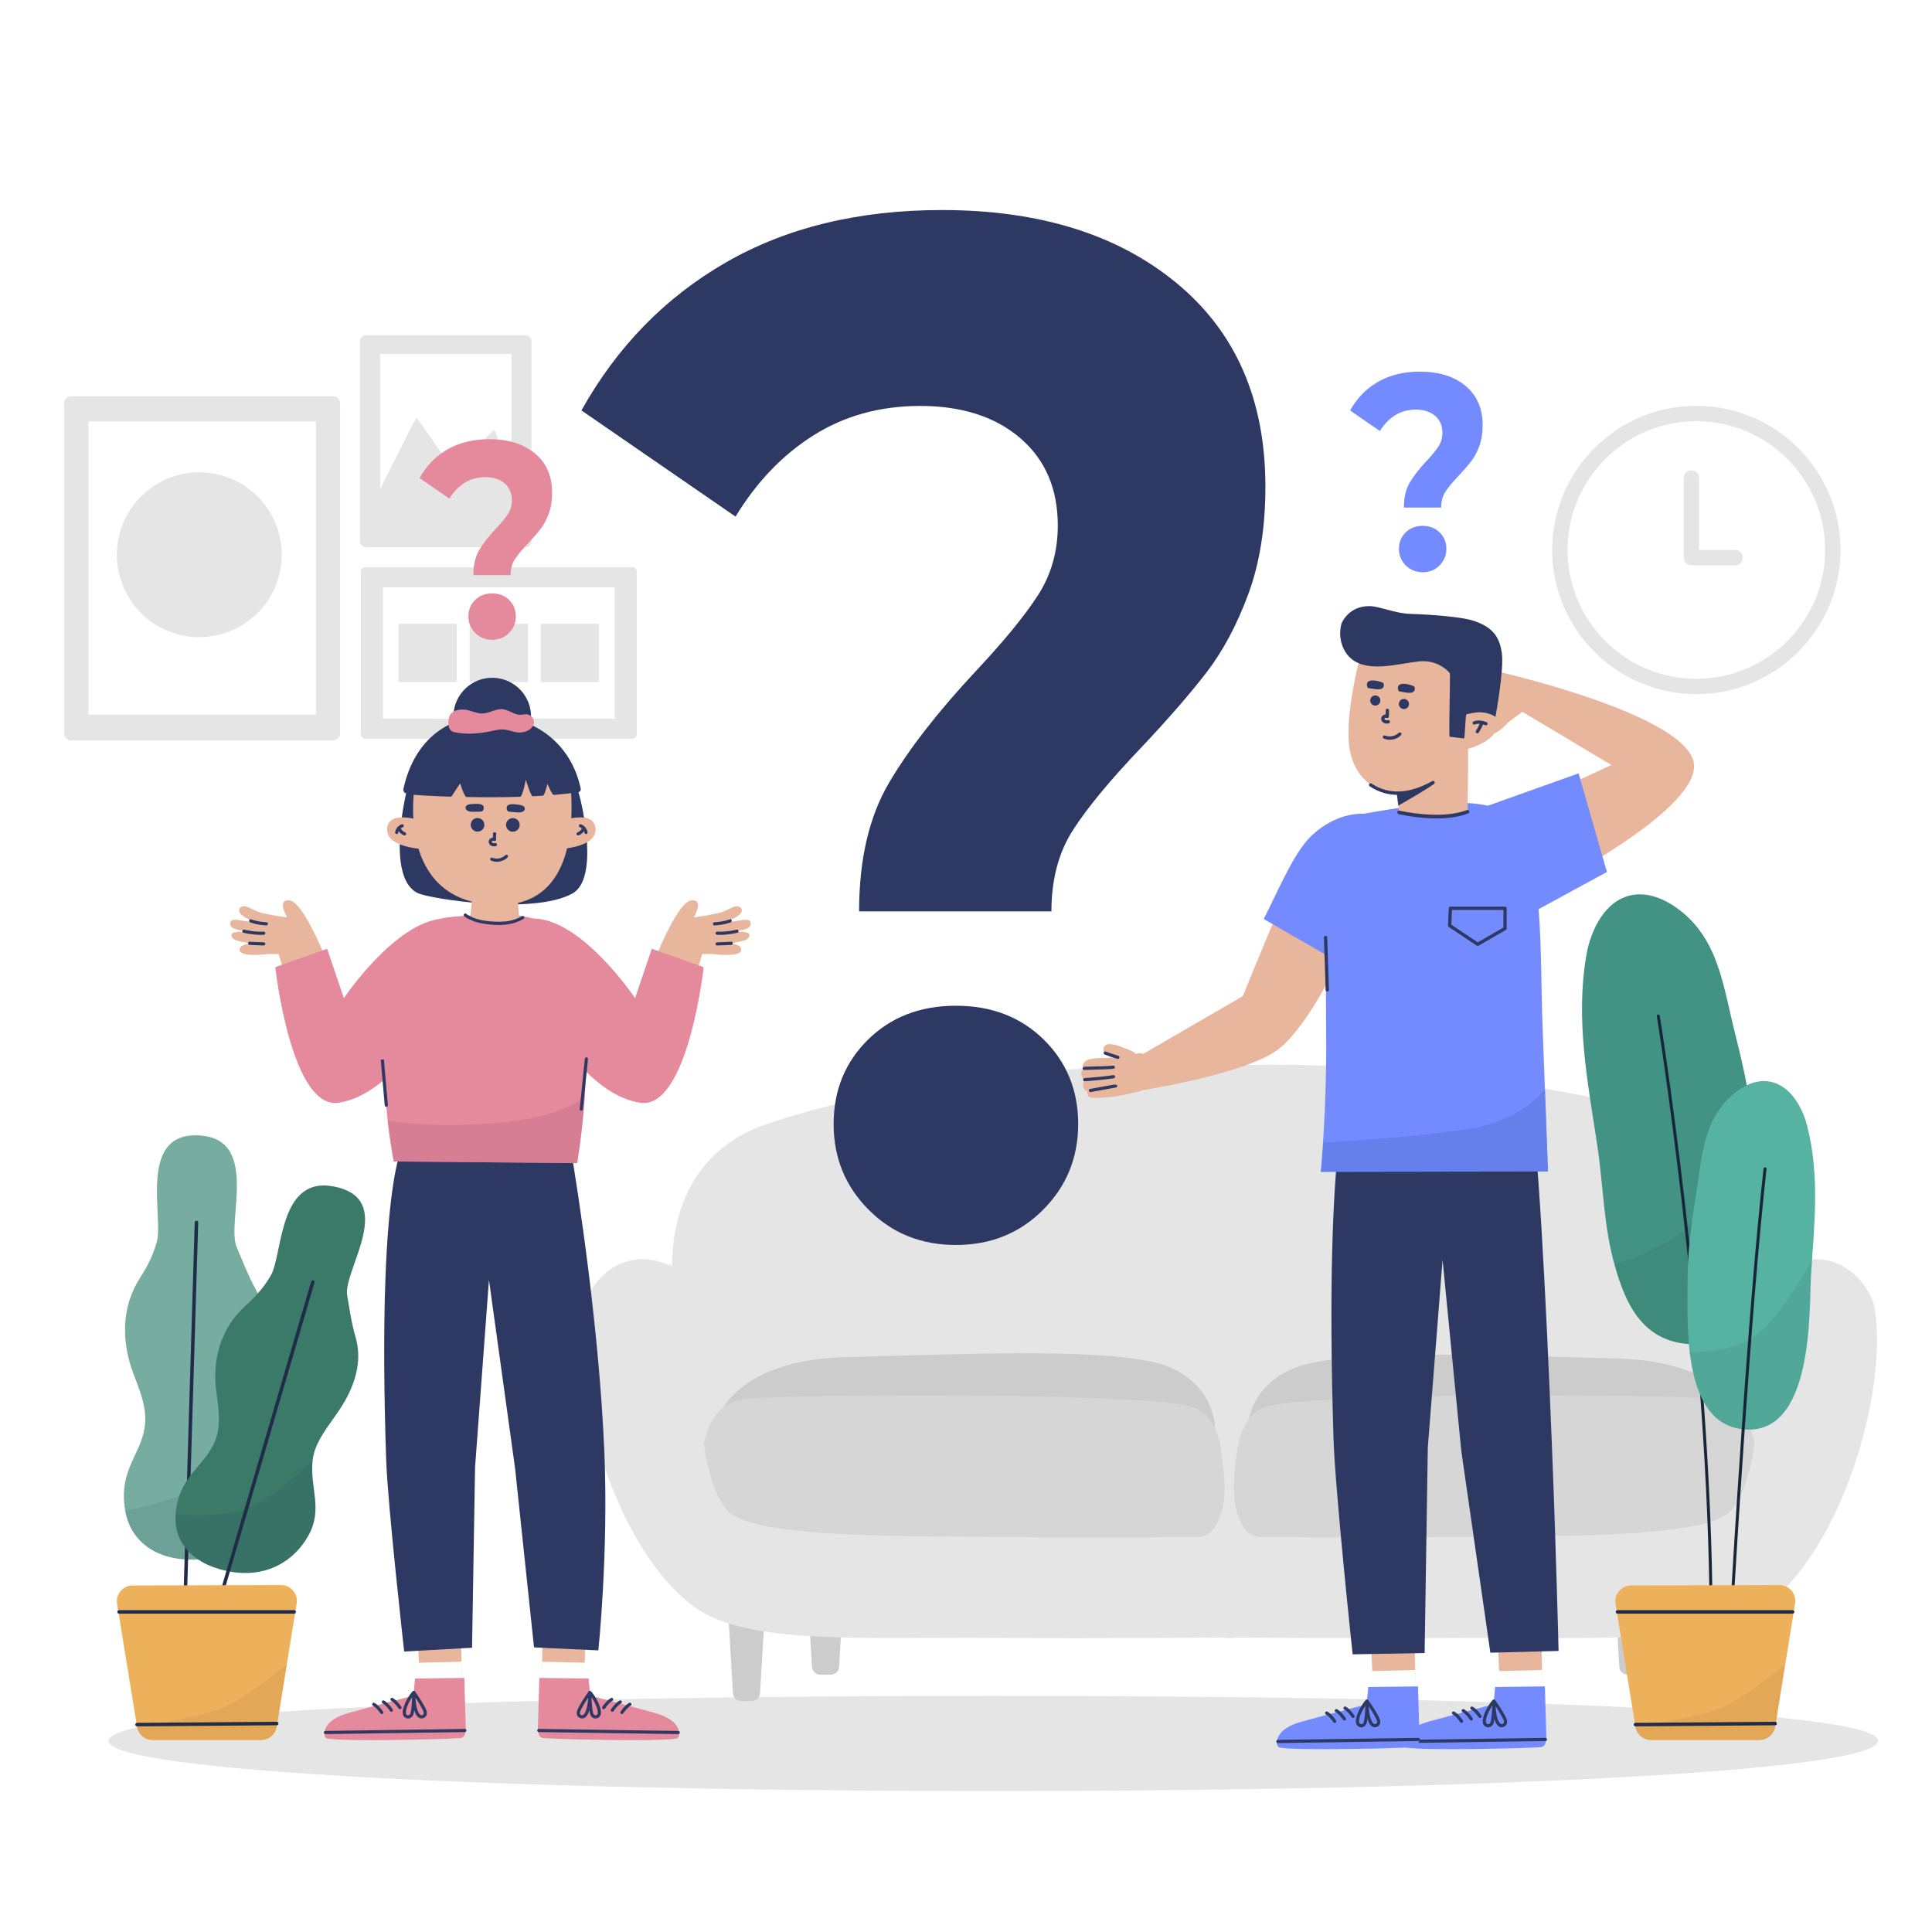 <?xml version="1.0" encoding="utf-8"?>
<!-- Generator: Adobe Illustrator 27.5.0, SVG Export Plug-In . SVG Version: 6.00 Build 0)  -->
<svg version="1.1" xmlns="http://www.w3.org/2000/svg" xmlns:xlink="http://www.w3.org/1999/xlink" x="0px" y="0px"
	 viewBox="0 0 500 500" style="enable-background:new 0 0 500 500;" xml:space="preserve">
<g id="BACKGROUND">
	<rect style="fill:#FFFFFF;" width="500" height="500"/>
</g>
<g id="OBJECTS">
	<g>
		<g>
			<path style="fill:#E5E5E5;" d="M486.062,450.524c0,7.926-102.523,12.989-228.992,12.989S28.078,458.45,28.078,450.524
				c0-7.926,102.523-11.627,228.992-11.627S486.062,442.598,486.062,450.524z"/>
			<g>
				<g>
					<path style="fill:#E5E5E5;" d="M439.008,179.647c-20.572,0-37.309-16.737-37.309-37.31c0-20.572,16.736-37.309,37.309-37.309
						c20.572,0,37.31,16.737,37.31,37.309C476.318,162.91,459.581,179.647,439.008,179.647z M439.008,109.005
						c-18.38,0-33.332,14.953-33.332,33.333s14.952,33.333,33.332,33.333c18.38,0,33.333-14.953,33.333-33.333
						S457.388,109.005,439.008,109.005z"/>
				</g>
				<g>
					<path style="fill:#E5E5E5;" d="M449.052,146.301h-11.306c-1.098,0-1.988-0.89-1.988-1.988v-20.616
						c0-1.098,0.891-1.988,1.988-1.988c1.098,0,1.988,0.89,1.988,1.988v18.627h9.317c1.098,0,1.988,0.89,1.988,1.988
						C451.041,145.411,450.15,146.301,449.052,146.301z"/>
				</g>
			</g>
			<g>
				<g>
					<path style="fill:#CCCCCC;" d="M194.559,440.229h-2.727c-1.187,0-2.15-0.962-2.15-2.15l-1.306-22.059
						c0-1.187,0.962-2.15,2.15-2.15h5.339c1.187,0,2.15,0.962,2.15,2.15l-1.306,22.059
						C196.708,439.267,195.746,440.229,194.559,440.229z"/>
					<path style="fill:#CCCCCC;" d="M215.014,433.411h-2.727c-1.187,0-2.15-0.963-2.15-2.15l-1.306-22.059
						c0-1.187,0.962-2.15,2.15-2.15h5.339c1.187,0,2.15,0.962,2.15,2.15l-1.306,22.059
						C217.164,432.448,216.202,433.411,215.014,433.411z"/>
					<path style="fill:#CCCCCC;" d="M441.673,440.229h2.727c1.187,0,2.15-0.962,2.15-2.15l1.306-22.059
						c0-1.187-0.962-2.15-2.15-2.15h-5.339c-1.187,0-2.15,0.962-2.15,2.15l1.306,22.059
						C439.523,439.267,440.486,440.229,441.673,440.229z"/>
					<path style="fill:#CCCCCC;" d="M421.217,433.411h2.727c1.187,0,2.15-0.963,2.15-2.15l1.306-22.059
						c0-1.187-0.962-2.15-2.15-2.15h-5.339c-1.187,0-2.15,0.962-2.15,2.15l1.306,22.059
						C419.068,432.448,420.03,433.411,421.217,433.411z"/>
				</g>
				<path style="fill:#E5E5E5;" d="M438.344,291.109c-29.658-10.468-83.18-16.755-120.228-15.388
					c-37.048-1.367-90.57,4.921-120.228,15.388c-29.714,10.487-23.422,44.397-23.422,44.397l13.634,81.453l129.803,6.969v0.023
					l0.213-0.011l0.213,0.011v-0.023l129.803-6.969l13.634-81.453C461.766,335.506,468.058,301.597,438.344,291.109z"/>
				<g>
					<path style="fill:#E5E5E5;" d="M173.123,327.116c0,0,15.032,8.39,22.373,32.511c7.341,24.121,5.593,37.056,5.593,37.056
						l-21.674-1.049L173.123,327.116z"/>
					<path style="fill:#E5E5E5;" d="M463.109,327.116c0,0-15.032,8.39-22.373,32.511c-7.341,24.121-5.593,37.056-5.593,37.056
						l21.674-1.049L463.109,327.116z"/>
				</g>
				<path style="fill:#CCCCCC;" d="M186.333,365.84c0,0,5.191-13.904,32.316-14.603c27.125-0.699,64.957-2.447,80.303,1.398
					s15.518,16.78,15.518,16.78L186.333,365.84z"/>
				<g>
					<path style="fill:#D6D6D6;" d="M191.924,362.091c4.755-1.007,90.363-1.931,112.916,1.234c1.81,0.254,3.654,0.557,5.266,1.418
						c4.698,2.511,5.828,8.625,6.389,13.923c0.646,6.092,1.025,12.929-2.924,17.612c-1.748,2.072-7.493,1.893-9.854,2.125
						c-7.097,0.697-14.251,0.907-21.377,1.068c-18.445,0.416-36.929,0.146-55.358-0.702c-10.722-0.494-24.979,0.458-34.8-4.02
						c-4.241-1.934-7.943-5.331-9.564-9.701c-1.101-2.969-1.204-6.231-0.821-9.374c0.412-3.384,1.414-6.778,3.487-9.485
						C187.097,363.822,189.393,362.627,191.924,362.091z"/>
				</g>
				<path style="fill:#CCCCCC;" d="M450.948,366.19c0,0-5.192-13.904-32.316-14.603c-27.125-0.699-64.957-2.447-80.303,1.398
					c-15.347,3.845-15.518,16.78-15.518,16.78L450.948,366.19z"/>
				<g>
					<path style="fill:#D6D6D6;" d="M444.308,362.091c-4.755-1.007-90.363-1.931-112.916,1.234c-1.81,0.254-3.654,0.557-5.266,1.418
						c-4.698,2.511-5.828,8.625-6.389,13.923c-0.646,6.092-1.025,12.929,2.924,17.612c1.748,2.072,7.493,1.893,9.854,2.125
						c7.097,0.697,14.251,0.907,21.377,1.068c18.445,0.416,36.929,0.146,55.358-0.702c10.722-0.494,24.979,0.458,34.8-4.02
						c4.241-1.934,7.943-5.331,9.564-9.701c1.101-2.969,1.204-6.231,0.821-9.374c-0.412-3.384-1.414-6.778-3.487-9.485
						C449.135,363.822,446.839,362.627,444.308,362.091z"/>
				</g>
				<path style="fill:#E5E5E5;" d="M485.188,338.652c-0.886-5.448-8.74-16.43-21.325-11.536
					c-12.585,4.894-3.812,47.077-15.382,63.274c-4.839,6.775-33.321,7.06-62.226,7.341c-32.986,0.321-66.636,0.014-68.112,0.001
					v-0.001c0,0-0.01,0-0.028,0c-0.018,0-0.028,0-0.028,0v0.001c-1.476,0.014-35.126,0.321-68.112-0.001
					c-28.904-0.281-57.386-0.566-62.226-7.341c-11.569-16.197-2.797-58.38-15.382-63.274c-12.585-4.894-20.439,6.088-21.325,11.536
					c-3.398,20.896,8.09,62.097,28.666,77.258c13.284,9.788,43.637,7.76,76.568,7.977c31.55,0.208,60.841-0.103,61.839-0.114
					c0.998,0.011,30.288,0.322,61.838,0.114c32.931-0.217,63.284,1.812,76.568-7.977
					C477.098,400.749,488.586,359.549,485.188,338.652z"/>
			</g>
			<g>
				<g>
					<path style="fill:#E5E5E5;" d="M86.177,191.616h-67.72c-1.02,0-1.847-0.827-1.847-1.846v-85.357
						c0-1.02,0.827-1.847,1.847-1.847h67.72c1.02,0,1.847,0.827,1.847,1.847v85.357C88.024,190.79,87.197,191.616,86.177,191.616z"
						/>
					<rect x="22.875" y="109.045" style="fill:#FFFFFF;" width="58.884" height="75.885"/>
					
						<ellipse transform="matrix(0.233 -0.973 0.973 0.233 -100.098 160.223)" style="fill:#E5E5E5;" cx="51.498" cy="143.551" rx="21.32" ry="21.32"/>
				</g>
				<g>
					<path style="fill:#E5E5E5;" d="M137.564,88.288v51.795c0,0.836-0.678,1.514-1.514,1.514H94.695
						c-0.836,0-1.514-0.678-1.514-1.514V88.288c0-0.836,0.678-1.514,1.514-1.514h41.355
						C136.886,86.773,137.564,87.451,137.564,88.288z"/>
					
						<rect x="92.77" y="97.186" transform="matrix(6.123234e-17 -1 1 6.123234e-17 1.187 229.558)" style="fill:#FFFFFF;" width="45.205" height="33.999"/>
					<g>
						<defs>
							
								<rect id="SVGID_1_" x="92.77" y="97.186" transform="matrix(6.123234e-17 -1 1 6.123234e-17 1.187 229.558)" width="45.205" height="33.999"/>
						</defs>
						<clipPath id="SVGID_00000103230377087726922750000016197305507914955192_">
							<use xlink:href="#SVGID_1_"  style="overflow:visible;"/>
						</clipPath>
						<g style="clip-path:url(#SVGID_00000103230377087726922750000016197305507914955192_);">
							<path style="fill:#E5E5E5;" d="M136.738,138.619c-1.208-5.748-7.795-26.108-8.889-27.379
								c-3.936,3.842-6.627,6.611-10.372,10.442c-1.999-2.382-9.46-13.61-9.692-13.57c-0.292,0.05-15.148,29.845-15.624,31.256
								L136.738,138.619z"/>
						</g>
					</g>
				</g>
				<g>
					<path style="fill:#E5E5E5;" d="M163.663,191.189H94.524c-0.628,0-1.137-0.509-1.137-1.137v-42.11
						c0-0.628,0.509-1.137,1.137-1.137h69.139c0.628,0,1.137,0.509,1.137,1.137v42.11C164.8,190.68,164.291,191.189,163.663,191.189
						z"/>
					<rect x="99.12" y="151.998" style="fill:#FFFFFF;" width="59.947" height="33.999"/>
					<g>
						<rect x="103.154" y="161.44" style="fill:#E5E5E5;" width="15.073" height="15.073"/>
						<rect x="121.557" y="161.44" style="fill:#E5E5E5;" width="15.073" height="15.073"/>
						<rect x="139.96" y="161.44" style="fill:#E5E5E5;" width="15.073" height="15.073"/>
					</g>
				</g>
			</g>
		</g>
		<g>
			<path style="fill:#2D3962;" d="M230.08,202.583c5.162-8.768,12.691-18.443,22.58-29.026c7.252-7.74,12.578-14.253,15.986-19.544
				c3.404-5.285,5.109-11.284,5.109-17.996c0-9.542-3.244-17.089-9.723-22.64c-6.484-5.545-15.111-8.32-25.877-8.32
				c-10.332,0-19.504,2.515-27.523,7.547c-8.024,5.031-14.782,12.063-20.273,21.092l-39.885-27.478
				c9.23-16.508,21.699-29.28,37.413-38.314c15.709-9.028,34.333-13.545,55.872-13.545c25.27,0,45.541,6.325,60.816,18.964
				c15.272,12.644,22.91,30.186,22.91,52.633c0,10.582-1.484,19.87-4.451,27.865c-2.967,8-6.592,14.773-10.877,20.318
				c-4.285,5.551-9.838,11.937-16.647,19.158c-8.133,8.514-14.066,15.674-17.799,21.479c-3.74,5.805-5.605,12.838-5.605,21.092
				h-49.773C222.334,222.454,224.914,211.358,230.08,202.583z M224.807,313.082c-6.047-6.072-9.065-13.468-9.065-22.185
				c0-8.711,2.967-15.993,8.9-21.841c5.934-5.847,13.514-8.771,22.744-8.771c9.229,0,16.811,2.924,22.744,8.771
				c5.934,5.848,8.9,13.13,8.9,21.841c0,8.717-3.023,16.112-9.066,22.185c-6.045,6.078-13.57,9.115-22.578,9.115
				C238.373,322.198,230.848,319.16,224.807,313.082z"/>
		</g>
		<g>
			<g>
				<g>
					<path style="fill:#E5899D;" d="M124.007,142.393c1-1.699,2.46-3.575,4.376-5.626c1.406-1.5,2.438-2.763,3.098-3.788
						c0.66-1.024,0.99-2.187,0.99-3.488c0-1.85-0.629-3.312-1.884-4.388c-1.257-1.075-2.929-1.613-5.015-1.613
						c-2.003,0-3.78,0.487-5.335,1.463c-1.555,0.975-2.865,2.338-3.929,4.088l-7.73-5.326c1.789-3.2,4.206-5.675,7.251-7.426
						c3.045-1.75,6.654-2.625,10.829-2.625c4.898,0,8.827,1.226,11.787,3.675c2.96,2.451,4.44,5.851,4.44,10.201
						c0,2.051-0.288,3.851-0.863,5.401c-0.575,1.551-1.278,2.863-2.108,3.938c-0.831,1.076-1.907,2.313-3.226,3.713
						c-1.576,1.65-2.726,3.038-3.45,4.163c-0.725,1.125-1.086,2.488-1.086,4.088h-9.647
						C122.505,146.244,123.005,144.093,124.007,142.393z M122.985,163.809c-1.172-1.177-1.757-2.61-1.757-4.3
						c0-1.688,0.575-3.1,1.725-4.233c1.15-1.133,2.619-1.7,4.408-1.7c1.789,0,3.258,0.567,4.408,1.7
						c1.15,1.133,1.725,2.545,1.725,4.233c0,1.689-0.586,3.123-1.757,4.3c-1.172,1.178-2.63,1.767-4.376,1.767
						C125.614,165.576,124.155,164.987,122.985,163.809z"/>
				</g>
			</g>
			<g>
				<g>
					<g>
						<polygon style="fill:#E8B69C;" points="151.071,435.256 151.608,424.013 140.411,423.745 140.198,436.499 						"/>
					</g>
					<g>
						<polygon style="fill:#FFFFFF;" points="151.628,430.324 140.282,430.047 140.155,435.117 151.196,434.743 						"/>
					</g>
					<g>
						<path style="fill:#E5899D;" d="M167.964,442.893c-5.834-1.62-15.222-4.046-15.222-4.046l-0.402-4.452l-12.766-0.154
							c0,0-0.294,10.869-0.336,11.902c-0.042,1.032-0.318,3.553,1.445,3.682c4.492,0.328,29.609,0.918,34.322,0.126
							c1.189-0.2,1.129-2.768-0.95-4.475C172.135,443.897,169.581,443.342,167.964,442.893z"/>
					</g>
					<g>
						<path style="fill:#2D3962;" d="M150.665,444.733c-0.223,0-0.453-0.059-0.687-0.178c-0.307-0.156-0.806-0.558-0.703-1.484
							c0.106-0.952,2.394-4.473,3-5.19c0.103-0.122,0.269-0.175,0.42-0.13c0.154,0.042,0.268,0.171,0.294,0.328
							c0.188,1.162-0.064,4.647-1.179,6.033C151.479,444.523,151.086,444.733,150.665,444.733z M152.224,439.335
							c-0.88,1.307-2.085,3.348-2.138,3.825c-0.056,0.506,0.167,0.619,0.263,0.668c0.236,0.121,0.499,0.177,0.826-0.228
							C151.852,442.759,152.173,440.732,152.224,439.335z"/>
					</g>
					<g>
						<path style="fill:#2D3962;" d="M154.086,444.741c-0.355,0-0.854-0.142-1.23-0.81c-0.47-0.833-0.67-5.028-0.597-5.966
							c0.012-0.159,0.116-0.296,0.265-0.352c0.147-0.055,0.317-0.019,0.43,0.095c0.831,0.834,2.663,3.809,2.567,5.587
							c-0.044,0.809-0.48,1.315-1.229,1.43C154.231,444.734,154.162,444.741,154.086,444.741z M153.066,439.176
							c0.049,1.575,0.263,3.937,0.499,4.355c0.249,0.441,0.496,0.404,0.603,0.388c0.263-0.04,0.51-0.147,0.538-0.667
							C154.764,442.172,153.842,440.339,153.066,439.176z"/>
					</g>
					<g>
						<path style="fill:#2D3962;" d="M175.531,448.779c-0.002,0-0.004,0-0.006,0l-36.09-0.521c-0.225-0.003-0.405-0.188-0.402-0.413
							c0.004-0.225,0.202-0.414,0.413-0.401l36.09,0.521c0.225,0.003,0.405,0.188,0.402,0.413
							C175.935,448.601,175.754,448.779,175.531,448.779z"/>
					</g>
					<g>
						<path style="fill:#2D3962;" d="M160.946,443.607c-0.08,0-0.16-0.023-0.231-0.072c-0.185-0.128-0.232-0.382-0.105-0.567
							c1.23-1.785,2.142-2.226,2.241-2.271c0.204-0.091,0.446,0.001,0.538,0.208c0.091,0.204,0,0.443-0.203,0.536
							c-0.02,0.01-0.815,0.406-1.904,1.989C161.203,443.544,161.076,443.607,160.946,443.607z"/>
					</g>
					<g>
						<path style="fill:#2D3962;" d="M158.461,443.004c-0.08,0-0.16-0.023-0.231-0.072c-0.185-0.128-0.232-0.382-0.104-0.567
							c1.229-1.785,2.142-2.226,2.241-2.271c0.204-0.091,0.446,0.002,0.538,0.208c0.091,0.204,0,0.443-0.203,0.536
							c-0.021,0.01-0.815,0.406-1.904,1.989C158.718,442.942,158.591,443.004,158.461,443.004z"/>
					</g>
					<g>
						<path style="fill:#2D3962;" d="M156.23,442.343c-0.08,0-0.16-0.023-0.231-0.072c-0.185-0.128-0.232-0.382-0.104-0.567
							c1.229-1.785,2.142-2.225,2.241-2.271c0.203-0.09,0.446,0.001,0.538,0.208c0.091,0.204,0,0.443-0.203,0.536
							c-0.021,0.01-0.815,0.406-1.904,1.989C156.487,442.281,156.359,442.343,156.23,442.343z"/>
					</g>
				</g>
				<g>
					<g>
						<polygon style="fill:#E8B69C;" points="108.671,435.256 108.134,424.013 119.331,423.745 119.544,436.499 						"/>
					</g>
					<g>
						<polygon style="fill:#FFFFFF;" points="108.115,430.324 119.461,430.047 119.587,435.117 108.546,434.743 						"/>
					</g>
					<g>
						<path style="fill:#E5899D;" d="M91.778,442.893c5.834-1.62,15.222-4.046,15.222-4.046l0.402-4.452l12.766-0.154
							c0,0,0.294,10.869,0.336,11.902c0.042,1.032,0.318,3.553-1.445,3.682c-4.492,0.328-29.609,0.918-34.322,0.126
							c-1.189-0.2-1.129-2.768,0.95-4.475C87.608,443.897,90.162,443.342,91.778,442.893z"/>
					</g>
					<g>
						<path style="fill:#2D3962;" d="M109.077,444.733c-0.421,0-0.813-0.21-1.145-0.621c-1.116-1.387-1.367-4.871-1.18-6.033
							c0.025-0.157,0.14-0.286,0.293-0.328c0.153-0.046,0.318,0.008,0.42,0.13c0.607,0.718,2.895,4.239,3.001,5.19
							c0.103,0.927-0.396,1.328-0.703,1.484C109.53,444.674,109.3,444.733,109.077,444.733z M107.518,439.334
							c0.05,1.398,0.372,3.425,1.049,4.266c0.326,0.405,0.59,0.35,0.826,0.228c0.095-0.049,0.319-0.163,0.263-0.668
							C109.603,442.683,108.399,440.642,107.518,439.334z"/>
					</g>
					<g>
						<path style="fill:#2D3962;" d="M105.662,444.741c-0.069,0-0.14-0.006-0.212-0.017c-0.748-0.114-1.185-0.622-1.228-1.43
							c-0.096-1.777,1.735-4.753,2.566-5.587c0.112-0.113,0.279-0.149,0.429-0.095c0.15,0.056,0.253,0.192,0.266,0.351
							c0.074,0.938-0.126,5.133-0.597,5.967C106.589,444.459,106.16,444.741,105.662,444.741z M106.676,439.176
							c-0.776,1.163-1.698,2.997-1.64,4.076c0.027,0.519,0.274,0.626,0.536,0.666c0.106,0.018,0.355,0.055,0.604-0.388
							C106.413,443.112,106.627,440.751,106.676,439.176z"/>
					</g>
					<g>
						<path style="fill:#2D3962;" d="M84.212,448.779c-0.223,0-0.404-0.178-0.408-0.401c-0.003-0.226,0.177-0.41,0.402-0.413
							l36.09-0.521c0.239-0.015,0.41,0.176,0.414,0.401c0.003,0.226-0.177,0.41-0.402,0.413l-36.09,0.521
							C84.215,448.779,84.213,448.779,84.212,448.779z"/>
					</g>
					<g>
						<path style="fill:#2D3962;" d="M98.796,443.607c-0.13,0-0.257-0.063-0.336-0.177c-1.099-1.596-1.897-1.986-1.905-1.99
							c-0.202-0.095-0.292-0.336-0.198-0.539c0.093-0.202,0.329-0.293,0.534-0.204c0.1,0.045,1.012,0.485,2.241,2.271
							c0.127,0.186,0.08,0.439-0.105,0.567C98.957,443.583,98.876,443.607,98.796,443.607z"/>
					</g>
					<g>
						<path style="fill:#2D3962;" d="M101.281,443.004c-0.13,0-0.257-0.063-0.336-0.177c-1.099-1.596-1.898-1.986-1.905-1.99
							c-0.202-0.095-0.291-0.336-0.198-0.539c0.092-0.202,0.328-0.293,0.534-0.204c0.1,0.045,1.012,0.485,2.242,2.271
							c0.127,0.186,0.081,0.439-0.104,0.567C101.441,442.981,101.361,443.004,101.281,443.004z"/>
					</g>
					<g>
						<path style="fill:#2D3962;" d="M103.513,442.343c-0.13,0-0.257-0.063-0.336-0.177c-1.099-1.596-1.898-1.986-1.905-1.99
							c-0.202-0.095-0.291-0.336-0.198-0.539c0.092-0.202,0.328-0.295,0.534-0.204c0.1,0.045,1.012,0.485,2.242,2.271
							c0.127,0.186,0.08,0.44-0.104,0.567C103.673,442.32,103.592,442.343,103.513,442.343z"/>
					</g>
				</g>
				<g>
					<path style="fill:#2D3962;" d="M147.272,294.768c2.633,14.959,7.786,49.723,9.114,80.512
						c1.143,26.502-1.538,51.837-1.538,51.837l-16.643-0.77l-4.898-46.308l-6.762-48.791l-3.6,48.466l-0.778,46.718l-17.566,0.984
						c0,0-4.269-37.88-4.666-49.751c-2.378-71.086,4.391-81.383,4.391-81.383L147.272,294.768z"/>
				</g>
				<g>
					<g>
						<g>
							<path style="fill:#E8B69C;" d="M72.109,246.904l1.248,4.056l10.452-4.056c0,0-5.46-13.572-8.892-13.884
								c-3.432-0.312-0.624,4.368-0.624,4.368s-2.241-0.161-6.172-1.038c-1.604-0.358-2.986-1.164-4.024-1.614
								c-1.593-0.689-2.792,0.471-1.939,1.614c0.976,1.308,4.279,2.442,4.279,2.442s-1.534-0.169-3.149-0.434
								c-1.615-0.265-3.311-0.626-3.595,0.141c-0.713,1.926,1.802,2.269,5.563,2.699c0,0-5.167-0.412-5.335,0.599
								c-0.284,1.706,2.434,1.98,5.98,2.409c0,0-4.083-0.215-3.868,1.719s7.445,0.967,7.445,0.967L72.109,246.904z"/>
						</g>
						<g>
							<path style="fill:#2D3962;" d="M68.941,239.496c-0.007,0-0.014,0-0.021,0c-2.559-0.131-4.137-0.778-4.203-0.806
								c-0.208-0.087-0.306-0.325-0.22-0.533c0.086-0.209,0.325-0.307,0.533-0.22c0.015,0.006,1.525,0.621,3.932,0.744
								c0.225,0.012,0.398,0.203,0.386,0.428C69.336,239.327,69.156,239.496,68.941,239.496z"/>
						</g>
						<g>
							<path style="fill:#2D3962;" d="M67.474,241.943c-2.33,0-4.372-0.533-4.467-0.558c-0.217-0.058-0.347-0.281-0.29-0.498
								c0.057-0.218,0.279-0.349,0.498-0.29c0.024,0.006,2.51,0.655,5.022,0.509c0.236-0.008,0.418,0.159,0.431,0.384
								c0.013,0.225-0.159,0.417-0.384,0.431C68.012,241.936,67.741,241.943,67.474,241.943z"/>
						</g>
						<g>
							<path style="fill:#2D3962;" d="M68.261,244.683c-0.97,0-3.57-0.144-3.68-0.15c-0.225-0.013-0.397-0.205-0.385-0.43
								c0.012-0.225,0.214-0.398,0.43-0.385c0.027,0.001,2.687,0.149,3.635,0.149c0.225,0,0.408,0.183,0.408,0.408
								C68.669,244.5,68.486,244.683,68.261,244.683z"/>
						</g>
					</g>
					<g>
						<g>
							<path style="fill:#E8B69C;" d="M181.745,246.904l-1.248,4.056l-10.452-4.056c0,0,5.46-13.572,8.892-13.884
								c3.432-0.312,0.624,4.368,0.624,4.368s2.241-0.161,6.172-1.038c1.604-0.358,2.986-1.164,4.024-1.614
								c1.593-0.689,2.792,0.471,1.939,1.614c-0.976,1.308-4.279,2.442-4.279,2.442s1.534-0.169,3.149-0.434
								c1.615-0.265,3.311-0.626,3.595,0.141c0.713,1.926-1.802,2.269-5.563,2.699c0,0,5.167-0.412,5.335,0.599
								c0.284,1.706-2.434,1.98-5.98,2.409c0,0,4.083-0.215,3.868,1.719s-7.445,0.967-7.445,0.967L181.745,246.904z"/>
						</g>
						<g>
							<path style="fill:#2D3962;" d="M184.913,239.496c-0.215,0-0.395-0.169-0.407-0.387c-0.012-0.225,0.162-0.417,0.386-0.428
								c2.407-0.124,3.917-0.738,3.933-0.744c0.207-0.087,0.446,0.012,0.533,0.22c0.086,0.208-0.012,0.446-0.22,0.533
								c-0.066,0.027-1.645,0.674-4.204,0.806C184.927,239.496,184.921,239.496,184.913,239.496z"/>
						</g>
						<g>
							<path style="fill:#2D3962;" d="M186.38,241.943c-0.268,0-0.538-0.007-0.811-0.023c-0.225-0.013-0.396-0.206-0.384-0.431
								c0.013-0.225,0.189-0.392,0.431-0.384c2.523,0.147,4.998-0.503,5.023-0.509c0.218-0.056,0.441,0.072,0.499,0.29
								c0.058,0.218-0.072,0.441-0.29,0.499C190.753,241.411,188.71,241.943,186.38,241.943z"/>
						</g>
						<g>
							<path style="fill:#2D3962;" d="M185.593,244.683c-0.225,0-0.408-0.183-0.408-0.408c0-0.225,0.183-0.408,0.408-0.408
								c0.948,0,3.608-0.147,3.635-0.149c0.203-0.015,0.417,0.159,0.43,0.385c0.012,0.225-0.16,0.417-0.385,0.43
								C189.163,244.539,186.564,244.683,185.593,244.683z"/>
						</g>
					</g>
					<g>
						<g>
							<path style="fill:#E5899D;" d="M101.916,300.592c0,0-9.331-46.217,7.598-60.804c3.135-2.701,9.013-2.584,13.953-2.99
								c6.544-0.538,16.261-0.178,19.933,3.844c14.067,15.412,5.942,60.383,5.942,60.383L101.916,300.592z"/>
						</g>
						<g style="opacity:0.54;">
							<path style="fill:#C9778C;" d="M151.357,283.368c-0.639,10.039-2.015,17.657-2.015,17.657l-47.426-0.433
								c0,0-0.859-4.256-1.583-10.593c0,0,12.125,2.221,29.753,0.458C147.714,288.694,151.357,283.368,151.357,283.368z"/>
						</g>
						<g>
							<path style="fill:#E5899D;" d="M71.238,250.307l13.426-4.764l4.331,12.777c0,0,13.21-19.707,25.554-20.573
								c12.344-0.866-5.631,30.318-5.631,30.318s-8.879,15.376-21.223,17.324C75.353,287.338,71.238,250.307,71.238,250.307z"/>
						</g>
						<g>
							<path style="fill:#E5899D;" d="M182.114,250.307l-13.427-4.764l-4.331,12.777c0,0-13.21-19.707-25.554-20.573
								c-12.344-0.866,5.63,30.318,5.63,30.318s8.879,15.376,21.223,17.324C177.999,287.338,182.114,250.307,182.114,250.307z"/>
						</g>
						<g>
							<path style="fill:#2D3962;" d="M99.974,286.447c-0.209,0-0.386-0.159-0.406-0.371c-0.499-5.5-1.028-11.833-1.028-11.833
								l0.813-0.068c0,0.001,0.529,6.331,1.028,11.827c0.02,0.225-0.145,0.423-0.369,0.443
								C99.999,286.446,99.986,286.447,99.974,286.447z"/>
						</g>
						<g>
							<path style="fill:#2D3962;" d="M150.435,287.447c-0.014,0-0.028-0.001-0.042-0.003c-0.224-0.022-0.387-0.223-0.364-0.447
								l1.333-12.997c0.023-0.223,0.218-0.396,0.447-0.363c0.224,0.022,0.387,0.223,0.364,0.447l-1.333,12.997
								C150.818,287.289,150.641,287.447,150.435,287.447z"/>
						</g>
					</g>
				</g>
				<g>
					<g>
						<path style="fill:#2D3962;" d="M105.094,205.344c0,0-5.37,22.369,3.299,25.902c3.41,1.389,29.549,5.584,39.728,0
							c6.825-3.744,2.783-22.245,1.582-26.249C148.502,200.993,105.094,205.344,105.094,205.344z"/>
					</g>
					<g>
						<g>
							<path style="fill:#E8B69C;" d="M129.141,234.187c-25.624-0.111-22.306-27.435-21.859-30.471
								c0.029-0.198,0.053-0.397,0.071-0.597l0.033-0.377c0.419-4.85,4.442-8.595,9.31-8.665l21.341-0.305
								c4.942-0.071,9.122,3.662,9.576,8.583C148.713,214.29,147.774,234.268,129.141,234.187z"/>
						</g>
						<g>
							<path style="fill:#2D3962;" d="M134.474,213.732c-0.135,0.965-1.028,1.637-1.993,1.502c-0.965-0.136-1.637-1.028-1.502-1.993
								c0.136-0.965,1.028-1.637,1.993-1.502C133.937,211.874,134.609,212.767,134.474,213.732z"/>
						</g>
						<g>
							<path style="fill:#2D3962;" d="M121.878,213.019c0.247-0.942,1.211-1.506,2.154-1.259c0.943,0.247,1.507,1.211,1.259,2.154
								c-0.247,0.943-1.211,1.506-2.154,1.259C122.195,214.926,121.631,213.962,121.878,213.019z"/>
						</g>
						<g>
							<g>
								<path style="fill:#E8B69C;" d="M108.199,212.095c-2.001-0.448-5.776-1.201-7.26,0.482c-1.259,1.428-0.907,3.681,0.648,4.869
									c2.537,1.939,6.793,2.184,8.07,2.341"/>
							</g>
						</g>
						<g>
							<polygon style="fill:#E8B69C;" points="122.341,231.363 121.597,238.24 134.443,238.487 133.841,231.026 							"/>
						</g>
						<g>
							<path style="fill:#2D3962;" d="M131.343,208.496c0.455-0.452,1.352-0.402,2.011-0.336c0.617,0.062,1.739,0.133,2.212,0.558
								c0.25,0.225,0.32,0.571,0.209,0.845c-0.154,0.381-0.591,0.591-1.033,0.662c-0.39,0.062-0.799,0.032-1.203,0.001
								c-0.544-0.042-1.089-0.084-1.632-0.146c-0.134-0.015-0.272-0.033-0.393-0.093c-0.32-0.159-0.425-0.738-0.397-1.001
								C131.138,208.78,131.218,208.62,131.343,208.496z"/>
						</g>
						<g>
							<path style="fill:#2D3962;" d="M125.012,208.51c-0.423-0.482-1.322-0.493-1.984-0.472c-0.62,0.02-1.744,0.015-2.245,0.406
								c-0.265,0.207-0.358,0.548-0.266,0.829c0.127,0.39,0.549,0.63,0.986,0.73c0.384,0.089,0.795,0.086,1.201,0.082
								c0.546-0.005,1.092-0.01,1.639-0.035c0.135-0.006,0.274-0.014,0.398-0.066c0.33-0.137,0.474-0.707,0.465-0.972
								C125.197,208.807,125.128,208.642,125.012,208.51z"/>
						</g>
						<g>
							<path style="fill:#2D3962;" d="M119.084,202.744c0,0,1.101,3.522,1.627,3.531c1.826,0.029,3.835,0.047,6.045,0.051
								c2.889,0.005,5.513-0.04,7.872-0.118c0.601-0.02,1.461-4.405,1.461-4.405s1.286,4.297,1.762,4.273
								c0.932-0.046,1.813-0.097,2.641-0.15c0.479-0.031,1.192-3.091,1.192-3.091s1.167,2.921,1.621,2.883
								c3.231-0.269,5.363-0.561,6.4-0.721c0.4-0.062,0.669-0.49,0.577-0.924c-2.528-11.893-12.206-18.792-23.745-18.811
								c-11.506-0.019-19.531,7.049-22.13,18.884c-0.119,0.54,0.198,1.08,0.689,1.198c1.233,0.296,2.526,0.493,9.237,0.759
								l2.478,0.073L119.084,202.744z"/>
						</g>
						<g>
							<path style="fill:#2D3962;" d="M137.433,185.799c-0.189,5.547-4.838,9.89-10.385,9.702c-5.547-0.189-9.89-4.838-9.701-10.385
								c0.189-5.547,4.838-9.89,10.385-9.702C133.279,175.603,137.622,180.253,137.433,185.799z"/>
						</g>
						<g>
							<g>
								<path style="fill:#2D3962;" d="M127.955,217.602c-0.006,0-0.013,0-0.02-0.001c-0.225-0.01-0.398-0.201-0.388-0.426
									c0.005-0.117,0.009-0.288,0.014-0.475c0.007-0.343,0.017-0.738,0.038-0.977c0.02-0.225,0.226-0.383,0.441-0.371
									c0.225,0.02,0.391,0.217,0.371,0.441c-0.02,0.226-0.028,0.601-0.035,0.925c-0.004,0.195-0.008,0.373-0.014,0.495
									C128.351,217.432,128.171,217.602,127.955,217.602z"/>
							</g>
							<g>
								<path style="fill:#2D3962;" d="M127.856,219.036c-0.316,0-0.6-0.076-0.837-0.227c-0.475-0.301-0.681-0.908-0.468-1.38
									c0.096-0.211,0.267-0.39,0.496-0.519c0.38-0.214,0.708-0.126,0.998-0.05c0.217,0.058,0.352,0.283,0.294,0.501
									c-0.058,0.217-0.277,0.348-0.493,0.29l-0.011-0.003c-0.258-0.068-0.309-0.072-0.389-0.027
									c-0.073,0.041-0.129,0.094-0.152,0.145c-0.045,0.101,0.033,0.274,0.162,0.355c0.215,0.136,0.517,0.103,0.677,0.07
									c0.218-0.046,0.436,0.1,0.48,0.32c0.044,0.221-0.1,0.436-0.32,0.479C128.141,219.021,127.995,219.036,127.856,219.036z"/>
							</g>
						</g>
						<g>
							<path style="fill:#2D3962;" d="M102.653,215.854c-0.024,0-0.049-0.002-0.074-0.007c-0.222-0.041-0.368-0.253-0.327-0.475
								c0.167-0.905,0.828-1.706,1.685-2.041c0.21-0.082,0.447,0.021,0.528,0.231c0.082,0.21-0.022,0.446-0.231,0.528
								c-0.6,0.234-1.063,0.795-1.18,1.429C103.017,215.717,102.846,215.854,102.653,215.854z"/>
						</g>
						<g>
							<path style="fill:#2D3962;" d="M104.698,216.212c-0.051,0-0.103-0.01-0.153-0.03c-0.808-0.328-1.376-0.908-1.687-1.724
								c-0.08-0.21,0.025-0.446,0.235-0.526c0.211-0.08,0.446,0.025,0.526,0.235c0.23,0.605,0.633,1.017,1.231,1.259
								c0.208,0.085,0.309,0.323,0.225,0.531C105.012,216.117,104.859,216.212,104.698,216.212z"/>
						</g>
						<g>
							<path style="fill:#2D3962;" d="M128.583,223.024c-0.503,0-1.004-0.095-1.471-0.293c-0.207-0.088-0.304-0.327-0.216-0.535
								c0.088-0.207,0.328-0.304,0.535-0.216c1.097,0.465,2.504,0.19,3.347-0.655c0.16-0.159,0.418-0.159,0.577-0.001
								c0.159,0.159,0.16,0.417,0.001,0.577C130.628,222.63,129.604,223.024,128.583,223.024z"/>
						</g>
						<g>
							<path style="fill:#E5899D;" d="M116.275,185.459c0.573-1.514,2.288-1.984,4.123-1.78c1.518,0.169,2.918,1.002,4.444,0.972
								c1.82-0.035,3.44-1.296,5.252-1.109c1.608,0.166,2.93,1.447,4.546,1.447c0.608,0,1.211-0.187,1.814-0.106
								c1.134,0.152,1.897,1.293,1.718,2.295c-0.179,1.001-1.108,1.796-2.174,2.15c-0.619,0.205-1.292,0.285-1.955,0.231
								c-1.269-0.103-2.453-0.682-3.723-0.77c-1.088-0.075-2.154,0.214-3.211,0.437c-3.112,0.656-6.475,0.947-9.633,0.233
								c-1.604-0.365-1.565-2.493-1.319-3.601C116.188,185.717,116.228,185.584,116.275,185.459z"/>
						</g>
						<g>
							<g>
								<path style="fill:#E8B69C;" d="M146.116,212.095c2.001-0.448,5.776-1.201,7.26,0.482c1.259,1.428,0.906,3.681-0.648,4.869
									c-2.537,1.939-6.792,2.184-8.069,2.341"/>
							</g>
						</g>
						<g>
							<path style="fill:#2D3962;" d="M151.662,215.854c-0.193,0-0.364-0.137-0.4-0.333c-0.117-0.634-0.581-1.195-1.181-1.429
								c-0.21-0.082-0.313-0.318-0.231-0.528c0.083-0.21,0.319-0.313,0.528-0.231c0.856,0.335,1.518,1.136,1.686,2.041
								c0.041,0.222-0.105,0.434-0.327,0.475C151.712,215.852,151.687,215.854,151.662,215.854z"/>
						</g>
						<g>
							<path style="fill:#2D3962;" d="M149.617,216.212c-0.161,0-0.313-0.096-0.378-0.254c-0.085-0.208,0.016-0.446,0.225-0.531
								c0.598-0.243,1.001-0.655,1.231-1.259c0.081-0.21,0.315-0.315,0.526-0.235c0.21,0.08,0.316,0.316,0.235,0.526
								c-0.311,0.816-0.878,1.396-1.686,1.724C149.72,216.202,149.668,216.212,149.617,216.212z"/>
						</g>
					</g>
					<g>
						<path style="fill:#2D3962;" d="M129.054,239.398c-0.393,0-0.793-0.014-1.199-0.042c-2.569-0.177-5.491-0.579-7.689-2.211
							c-0.181-0.134-0.218-0.39-0.084-0.57c0.135-0.18,0.39-0.218,0.57-0.084c2.029,1.507,4.808,1.883,7.259,2.052
							c2.779,0.191,5.261-0.307,7.176-1.442c0.193-0.115,0.443-0.051,0.559,0.143c0.115,0.194,0.051,0.444-0.143,0.559
							C133.729,238.854,131.519,239.398,129.054,239.398z"/>
					</g>
				</g>
			</g>
		</g>
		<g>
			<g>
				<g>
					<path style="fill:#738BFF;" d="M364.828,124.909c1-1.699,2.46-3.575,4.376-5.626c1.405-1.5,2.438-2.762,3.098-3.788
						c0.66-1.024,0.99-2.187,0.99-3.488c0-1.849-0.629-3.312-1.884-4.388c-1.257-1.075-2.929-1.613-5.015-1.613
						c-2.003,0-3.78,0.488-5.335,1.463c-1.555,0.975-2.865,2.338-3.929,4.088l-7.73-5.326c1.789-3.2,4.206-5.675,7.251-7.426
						c3.045-1.75,6.654-2.625,10.829-2.625c4.898,0,8.827,1.226,11.787,3.675c2.96,2.451,4.44,5.851,4.44,10.201
						c0,2.051-0.288,3.851-0.863,5.401c-0.575,1.55-1.278,2.863-2.108,3.938c-0.831,1.076-1.907,2.313-3.226,3.713
						c-1.576,1.65-2.726,3.038-3.45,4.163c-0.725,1.125-1.086,2.488-1.086,4.088h-9.647
						C363.326,128.76,363.826,126.61,364.828,124.909z M363.806,146.326c-1.172-1.177-1.757-2.61-1.757-4.3
						c0-1.688,0.575-3.1,1.725-4.233c1.15-1.133,2.619-1.7,4.408-1.7c1.789,0,3.258,0.567,4.408,1.7
						c1.15,1.133,1.725,2.545,1.725,4.233c0,1.689-0.586,3.123-1.757,4.3c-1.172,1.178-2.63,1.767-4.376,1.767
						C366.435,148.092,364.976,147.504,363.806,146.326z"/>
				</g>
			</g>
			<g>
				<g>
					<g>
						<path style="fill:#E8B69C;" d="M292.76,274.543l1.942,7.769c0,0,28.65-4.37,36.662-11.168
							c8.012-6.798,15.782-24.037,15.782-24.037l3.735-36.173c0,0-9.076,1.211-14.175,11.651
							c-5.099,10.44-15.053,35.205-15.053,35.205L292.76,274.543z"/>
					</g>
					<g>
						<g>
							<g>
								<g>
									<g>
										<path style="fill:#E8B69C;" d="M295.765,275.386c-0.587-2.289,1.972-3.685-3.912-2.199
											c-3.096,0.782-6.849,0.414-9.494,0.863c-1.348,0.229-1.873,0.955-2.046,1.372c-0.287,0.696,0.198,1.205,0.198,1.205
											c-1.014,0.477-0.627,1.833-0.53,2.111c0.189,0.539,0.85,0.721,0.85,0.721s-0.762,0.466-0.502,1.722
											c0.157,0.759,0.477,1.125,1.061,1.211c0,0-0.157,1.564,1.144,1.696c0.64,0.065,4.542,0.293,11.249-1.374
											c4.132-1.027,3.228-2.327,2.665-4.525L295.765,275.386z"/>
									</g>
								</g>
								<g>
									<path style="fill:#E8B69C;" d="M285.793,270.877c0.695-1.258,3.182-0.471,5.244,0.375c0.977,0.401,2.333,0.825,2.766,1.38
										c0.637,0.819-3.687,1.632-3.687,1.632S284.397,273.404,285.793,270.877z"/>
								</g>
							</g>
						</g>
						<g>
							<path style="fill:#2D3962;" d="M282.2,282.62c-0.196,0-0.369-0.14-0.405-0.339c-0.04-0.224,0.109-0.438,0.333-0.478
								l6.545-1.173l0.054,0.302l0.205-0.27l-0.205,0.27l0.002,0.014l0.256-0.245c0.135,0.097,0.198,0.264,0.162,0.425
								c-0.036,0.162-0.166,0.286-0.329,0.315l-6.545,1.173C282.248,282.618,282.223,282.62,282.2,282.62z"/>
						</g>
						<g>
							<path style="fill:#2D3962;" d="M280.716,279.828c-0.218,0-0.399-0.17-0.411-0.39c-0.012-0.227,0.163-0.42,0.39-0.433
								c1.78-0.093,5.772-0.487,7.416-0.762c0.211-0.039,0.435,0.112,0.473,0.338c0.038,0.224-0.113,0.436-0.338,0.473
								c-1.666,0.279-5.707,0.679-7.508,0.773C280.731,279.828,280.723,279.828,280.716,279.828z"/>
						</g>
						<g>
							<path style="fill:#2D3962;" d="M280.589,276.904c-0.218,0-0.399-0.171-0.411-0.391c-0.011-0.227,0.164-0.42,0.391-0.432
								c0.631-0.031,1.528-0.053,2.506-0.076c1.807-0.044,3.854-0.094,5.002-0.223c0.221-0.031,0.429,0.137,0.454,0.362
								c0.026,0.226-0.137,0.429-0.362,0.454c-1.183,0.135-3.25,0.185-5.074,0.229c-0.969,0.023-1.859,0.044-2.484,0.076
								C280.603,276.904,280.596,276.904,280.589,276.904z"/>
						</g>
						<g>
							<path style="fill:#2D3962;" d="M289.302,274.04c-0.038,0-0.076-0.005-0.115-0.017c-1.111-0.323-2.221-0.695-3.299-1.108
								c-0.212-0.08-0.318-0.318-0.237-0.53c0.081-0.213,0.32-0.319,0.53-0.237c1.058,0.403,2.145,0.768,3.236,1.086
								c0.218,0.063,0.343,0.291,0.279,0.51C289.645,273.924,289.481,274.04,289.302,274.04z"/>
						</g>
					</g>
				</g>
				<g>
					<g>
						<polygon style="fill:#E8B69C;" points="388.218,437.463 387.677,426.12 398.972,425.85 399.186,438.716 						"/>
					</g>
					<g>
						<polygon style="fill:#FFFFFF;" points="387.657,432.487 399.102,432.208 399.23,437.322 388.092,436.944 						"/>
					</g>
					<g>
						<path style="fill:#738BFF;" d="M371.176,445.166c5.885-1.634,15.355-4.082,15.355-4.082l0.406-4.491l12.878-0.155
							c0,0,0.297,10.965,0.339,12.006c0.042,1.041,0.32,3.585-1.458,3.714c-4.532,0.331-29.869,0.926-34.623,0.127
							c-1.199-0.202-1.139-2.792,0.958-4.515C366.97,446.179,369.546,445.619,371.176,445.166z"/>
					</g>
					<g>
						<path style="fill:#2D3962;" d="M388.627,447.023c-0.424,0-0.819-0.212-1.153-0.627c-1.125-1.398-1.379-4.914-1.19-6.087
							c0.025-0.158,0.142-0.288,0.296-0.331c0.156-0.041,0.319,0.009,0.425,0.131c0.612,0.725,2.92,4.277,3.026,5.237
							c0.104,0.936-0.4,1.339-0.71,1.496C389.085,446.963,388.851,447.023,388.627,447.023z M387.056,441.577
							c0.05,1.41,0.375,3.455,1.058,4.304c0.328,0.408,0.596,0.349,0.832,0.23c0.098-0.05,0.322-0.164,0.266-0.673
							C389.159,444.954,387.944,442.896,387.056,441.577z"/>
					</g>
					<g>
						<path style="fill:#2D3962;" d="M385.177,447.031c-0.077,0-0.148-0.007-0.209-0.017c-0.755-0.116-1.194-0.628-1.238-1.441
							c-0.097-1.793,1.75-4.795,2.589-5.636c0.112-0.114,0.284-0.153,0.433-0.096c0.151,0.056,0.256,0.193,0.269,0.354
							c0.074,0.945-0.127,5.175-0.602,6.019C386.04,446.888,385.536,447.031,385.177,447.031z M386.206,441.416
							c-0.782,1.174-1.713,3.023-1.653,4.111c0.027,0.523,0.276,0.633,0.541,0.674c0.109,0.018,0.359,0.052,0.608-0.392
							C385.94,445.386,386.156,443.005,386.206,441.416z"/>
					</g>
					<g>
						<path style="fill:#2D3962;" d="M363.544,451.104c-0.225,0-0.408-0.18-0.411-0.405c-0.003-0.227,0.178-0.414,0.405-0.417
							l36.407-0.525c0.002,0,0.004,0,0.006,0c0.225,0,0.408,0.18,0.411,0.405c0.003,0.227-0.178,0.414-0.405,0.417l-36.407,0.525
							C363.547,451.104,363.546,451.104,363.544,451.104z"/>
					</g>
					<g>
						<path style="fill:#2D3962;" d="M378.257,445.885c-0.13,0-0.259-0.061-0.339-0.178c-1.109-1.609-1.914-2.003-1.922-2.007
							c-0.203-0.097-0.294-0.34-0.199-0.545c0.094-0.204,0.335-0.294,0.538-0.205c0.101,0.045,1.02,0.49,2.261,2.29
							c0.129,0.187,0.082,0.443-0.105,0.572C378.419,445.862,378.337,445.885,378.257,445.885z"/>
					</g>
					<g>
						<path style="fill:#2D3962;" d="M380.763,445.278c-0.131,0-0.259-0.062-0.339-0.178c-1.108-1.61-1.914-2.003-1.922-2.007
							c-0.204-0.097-0.295-0.34-0.201-0.544c0.094-0.206,0.332-0.294,0.539-0.206c0.101,0.045,1.021,0.488,2.262,2.29
							c0.129,0.188,0.081,0.443-0.105,0.572C380.925,445.254,380.844,445.278,380.763,445.278z"/>
					</g>
					<g>
						<path style="fill:#2D3962;" d="M383.014,444.611c-0.13,0-0.259-0.062-0.339-0.178c-1.109-1.609-1.914-2.003-1.923-2.007
							c-0.203-0.097-0.294-0.34-0.199-0.545c0.093-0.204,0.335-0.294,0.538-0.205c0.101,0.045,1.021,0.49,2.262,2.29
							c0.129,0.187,0.082,0.443-0.105,0.572C383.176,444.587,383.095,444.611,383.014,444.611z"/>
					</g>
				</g>
				<g>
					<g>
						<polygon style="fill:#E8B69C;" points="355.383,437.463 354.841,426.12 366.137,425.85 366.351,438.716 						"/>
					</g>
					<g>
						<polygon style="fill:#FFFFFF;" points="354.821,432.487 366.267,432.208 366.394,437.322 355.257,436.944 						"/>
					</g>
					<g>
						<path style="fill:#738BFF;" d="M338.341,445.166c5.885-1.634,15.355-4.082,15.355-4.082l0.406-4.491l12.878-0.155
							c0,0,0.296,10.965,0.339,12.006c0.042,1.041,0.321,3.585-1.458,3.714c-4.532,0.331-29.869,0.926-34.623,0.127
							c-1.199-0.202-1.139-2.792,0.958-4.515C334.134,446.179,336.711,445.619,338.341,445.166z"/>
					</g>
					<g>
						<path style="fill:#2D3962;" d="M355.791,447.023c-0.424,0-0.819-0.212-1.153-0.627c-1.125-1.398-1.379-4.914-1.19-6.087
							c0.025-0.158,0.142-0.288,0.296-0.331c0.157-0.041,0.32,0.009,0.425,0.131c0.611,0.725,2.919,4.275,3.027,5.236
							c0.103,0.937-0.4,1.34-0.71,1.497C356.249,446.963,356.016,447.023,355.791,447.023z M354.22,441.577
							c0.05,1.41,0.375,3.455,1.058,4.304c0.328,0.408,0.596,0.352,0.834,0.23c0.097-0.05,0.321-0.164,0.265-0.673
							C356.323,444.954,355.108,442.895,354.22,441.577z"/>
					</g>
					<g>
						<path style="fill:#2D3962;" d="M352.341,447.031c-0.077,0-0.147-0.007-0.208-0.017c-0.755-0.116-1.195-0.628-1.239-1.441
							c-0.096-1.796,1.752-4.796,2.59-5.636c0.113-0.114,0.282-0.153,0.434-0.096c0.15,0.056,0.255,0.193,0.268,0.354
							c0.074,0.945-0.127,5.175-0.602,6.019C353.203,446.888,352.699,447.031,352.341,447.031z M353.371,441.415
							c-0.782,1.174-1.713,3.023-1.654,4.112c0.027,0.523,0.276,0.633,0.542,0.674c0.107,0.016,0.357,0.053,0.608-0.393
							C353.105,445.386,353.322,443.004,353.371,441.415z"/>
					</g>
					<g>
						<path style="fill:#2D3962;" d="M330.709,451.104c-0.225,0-0.408-0.18-0.411-0.405c-0.003-0.227,0.178-0.414,0.405-0.417
							l36.407-0.525c0.002,0,0.004,0,0.006,0c0.225,0,0.408,0.18,0.411,0.405c0.003,0.227-0.178,0.414-0.405,0.417l-36.407,0.525
							C330.712,451.104,330.711,451.104,330.709,451.104z"/>
					</g>
					<g>
						<path style="fill:#2D3962;" d="M345.421,445.885c-0.131,0-0.259-0.063-0.339-0.178c-1.108-1.609-1.913-2.003-1.922-2.007
							c-0.203-0.097-0.294-0.34-0.199-0.545c0.093-0.204,0.335-0.294,0.538-0.205c0.101,0.045,1.021,0.49,2.261,2.29
							c0.129,0.188,0.081,0.443-0.105,0.572C345.583,445.862,345.502,445.885,345.421,445.885z"/>
					</g>
					<g>
						<path style="fill:#2D3962;" d="M347.927,445.278c-0.131,0-0.259-0.063-0.339-0.178c-1.108-1.61-1.913-2.003-1.921-2.007
							c-0.204-0.097-0.295-0.34-0.201-0.544c0.095-0.206,0.332-0.294,0.539-0.206c0.101,0.045,1.021,0.488,2.261,2.29
							c0.129,0.188,0.081,0.443-0.105,0.572C348.089,445.254,348.008,445.278,347.927,445.278z"/>
					</g>
					<g>
						<path style="fill:#2D3962;" d="M350.178,444.611c-0.131,0-0.259-0.063-0.339-0.178c-1.108-1.609-1.913-2.003-1.922-2.007
							c-0.203-0.097-0.294-0.34-0.199-0.545c0.093-0.204,0.334-0.294,0.538-0.205c0.101,0.045,1.021,0.49,2.261,2.29
							c0.129,0.188,0.081,0.443-0.105,0.572C350.34,444.587,350.259,444.611,350.178,444.611z"/>
					</g>
				</g>
				<g>
					<path style="fill:#2D3962;" d="M395.321,277.748c2.793,17.05,4.847,59.91,6.256,95.002c1.213,30.206,1.78,54.513,1.78,54.513
						l-17.654,0.455l-7.518-52.192l-4.85-49.475l-3.819,48.516l-0.825,53.248l-18.632,0.322c0,0-4.529-42.375-4.95-55.905
						c-2.522-81.022,4.658-92.757,4.658-92.757L395.321,277.748z"/>
				</g>
				<g>
					<path style="fill:#E8B69C;" d="M388.465,211.251l28.54-13.275l-23-13.753l-3.642,2.671c0,0-2.338,2.917-5.009,3.403
						l1.756-16.613c0,0,46.648,10.453,51.018,22.835c4.37,12.382-40.724,34.806-40.724,34.806L388.465,211.251z"/>
				</g>
				<g>
					<g>
						<path style="fill:#738BFF;" d="M341.811,303.275c0,0,1.487-15.419,1.411-33.3c-0.111-25.944-0.883-57.576,7.658-59.04
							c14.428-2.473,35.485-6.416,41.223,1.649c7.62,10.709,6.353,33.344,7.121,53.35c0.77,20.039,1.398,37.243,1.398,37.243
							L341.811,303.275z"/>
					</g>
					<g style="opacity:0.58;">
						<path style="fill:#5B77DD;" d="M399.829,281.835c0.469,12.447,0.794,21.341,0.794,21.341l-58.812,0.098
							c0,0,0.262-0.514,0.652-7.61c0,0,24.907-1.3,38.367-3.621C394.289,289.724,399.829,281.835,399.829,281.835z"/>
					</g>
					<g>
						<path style="fill:#738BFF;" d="M353.63,210.678c0,0-7.047-1.174-14.265,5.667c-4.372,4.143-8.183,13.314-12.311,21.496
							l23.059,13.288L353.63,210.678z"/>
					</g>
					<g>
						<polygon style="fill:#738BFF;" points="384.684,208.652 408.548,200.146 415.872,225.664 397.207,235.824 						"/>
					</g>
					<g>
						<path style="fill:#2D3962;" d="M382.43,244.807c-0.083,0-0.165-0.024-0.237-0.072l-7.26-4.84
							c-0.124-0.083-0.195-0.224-0.189-0.373l0.186-4.468c0.01-0.229,0.197-0.41,0.427-0.41h14.148c0.236,0,0.427,0.191,0.427,0.427
							v5.213c0,0.152-0.081,0.294-0.213,0.37l-7.074,4.095C382.578,244.787,382.504,244.807,382.43,244.807z M375.607,239.317
							l6.839,4.56l6.632-3.838v-4.54h-13.311L375.607,239.317z"/>
					</g>
					<g>
						<path style="fill:#2D3962;" d="M343.503,256.612c-0.229,0-0.42-0.182-0.427-0.413l-0.444-13.567
							c-0.008-0.236,0.177-0.434,0.413-0.441c0.229-0.002,0.434,0.177,0.44,0.413l0.444,13.568c0.008,0.235-0.177,0.433-0.413,0.44
							C343.511,256.612,343.507,256.612,343.503,256.612z"/>
					</g>
				</g>
				<g>
					<g>
						<g>
							<g>
								<g>
									<g>
										<path style="fill:#E8B69C;" d="M351.593,171.543c0,0-3.313,13.092-2.475,21.084c0.79,7.549,5.584,12.415,12.335,12.421
											l0.629,5.195c0,0,8.992,2.4,17.725-0.168l0.135-11.959l-0.081-25.312l-3.234-5.002l-22.519-3.322L351.593,171.543z"/>
									</g>
									<g>
										<path style="fill:#2D3962;" d="M364.634,182.373c-0.099,0.718-0.762,1.221-1.48,1.122
											c-0.718-0.099-1.221-0.762-1.122-1.48c0.099-0.718,0.762-1.221,1.48-1.122
											C364.231,180.992,364.733,181.655,364.634,182.373z"/>
									</g>
									<g>
										<path style="fill:#2D3962;" d="M357.228,181.467c-0.099,0.719-0.762,1.221-1.48,1.122
											c-0.719-0.099-1.221-0.762-1.122-1.48c0.099-0.718,0.762-1.221,1.48-1.122S357.327,180.749,357.228,181.467z"/>
									</g>
									<g>
										<path style="fill:#2D3962;" d="M371.267,202.716c-0.898,0.929-9.059,5.629-9.393,5.77c0,0-0.494-4.179-0.454-3.654
											c0.016,0.216,1.782,0.323,3.986-0.316c1.974-0.573,4.029-1.502,5.289-2.116L371.267,202.716z"/>
									</g>
									<g>
										<path style="fill:#2D3962;" d="M361.685,205.704c-2.585,0-4.993-0.737-7.209-2.21c-0.196-0.131-0.25-0.396-0.119-0.593
											c0.131-0.197,0.398-0.249,0.592-0.119c4.427,2.945,9.716,2.732,15.721-0.637c0.205-0.115,0.465-0.043,0.582,0.164
											c0.115,0.206,0.042,0.466-0.164,0.582C367.744,204.766,364.602,205.704,361.685,205.704z"/>
									</g>
									<g>
										<path style="fill:#2D3962;" d="M362.119,177.249c0.901-0.689,3.233,0.042,3.884,0.408c0,0,0.443,0.694-0.14,1.31
											c-0.679,0.718-2.853,0.087-3.667-0.034c-0.066-0.01-0.135-0.021-0.189-0.06c-0.065-0.049-0.096-0.13-0.121-0.208
											c-0.095-0.293-0.165-0.607-0.094-0.907C361.845,177.537,361.96,177.371,362.119,177.249z"/>
									</g>
									<g>
										<path style="fill:#2D3962;" d="M354.086,176.404c0.887-0.707,3.233-0.024,3.891,0.329c0,0,0.456,0.685-0.114,1.312
											c-0.665,0.731-2.851,0.144-3.667,0.041c-0.066-0.008-0.135-0.018-0.19-0.057c-0.066-0.047-0.098-0.128-0.125-0.205
											c-0.101-0.291-0.177-0.604-0.112-0.905C353.818,176.698,353.929,176.529,354.086,176.404z"/>
									</g>
									<g>
										<g>
											<path style="fill:#E8B69C;" d="M377.659,185.443c2.23-0.837,6.452-2.309,8.429-0.61c1.677,1.441,1.633,4.09,0.036,5.705
												c-2.608,2.638-7.464,3.602-8.908,3.987"/>
										</g>
										<g>
											<path style="fill:#2D3962;" d="M384.556,187.721c-0.059,0-0.118-0.012-0.175-0.037c-1.531-0.686-2.64-0.211-2.686-0.191
												c-0.212,0.093-0.467-0.001-0.564-0.215c-0.096-0.214-0.003-0.465,0.211-0.563c0.061-0.027,1.483-0.662,3.389,0.189
												c0.215,0.096,0.312,0.349,0.215,0.564C384.876,187.626,384.719,187.721,384.556,187.721z"/>
										</g>
										<g>
											<path style="fill:#2D3962;" d="M382.324,189.787c-0.09,0-0.181-0.029-0.258-0.087c-0.188-0.142-0.225-0.41-0.082-0.598
												c0.004-0.006,0.49-0.655,1.023-1.921c0.091-0.217,0.341-0.318,0.56-0.227c0.218,0.091,0.319,0.342,0.228,0.559
												c-0.58,1.377-1.108,2.078-1.131,2.107C382.58,189.729,382.453,189.787,382.324,189.787z"/>
										</g>
									</g>
									<g>
										<path style="fill:#2D3962;" d="M365.144,158.88c1.694,0.033,12.084,0.474,16.144,1.76
											c2.164,0.685,4.305,1.763,5.649,3.592c0.999,1.359,1.483,3.033,1.727,4.702c0.647,4.417-1.646,16.589-1.646,16.589
											s-1.656-1.313-4.571-1.175c-0.775,0.037-2.253,0.342-2.921,0.505c-0.306,0.075-0.373,6.264-0.654,6.254l-3.706-0.432
											c-0.268-0.01,0.209-16.23,0.053-16.438c-0.706-0.94-3.554-3.55-8.036-3.058c-5.49,0.603-12.226,2.704-16.756-0.169
											c-2.89-1.833-4.284-5.906-3.257-9.589c0.075-0.271,1.91-4.692,7.401-4.555C357.116,156.928,361.2,158.804,365.144,158.88z
											"/>
									</g>
									<g>
										<g>
											<path style="fill:#2D3962;" d="M359.008,185.765c-0.007,0-0.014,0-0.021,0c-0.235-0.011-0.418-0.212-0.406-0.447
												c0.006-0.127,0.01-0.312,0.015-0.515c0.008-0.355,0.018-0.76,0.039-1.006c0.021-0.234,0.209-0.413,0.463-0.389
												c0.235,0.02,0.409,0.228,0.389,0.463c-0.021,0.232-0.028,0.616-0.036,0.952c-0.005,0.211-0.01,0.405-0.016,0.537
												C359.424,185.587,359.235,185.765,359.008,185.765z"/>
										</g>
										<g>
											<path style="fill:#2D3962;" d="M358.904,187.268c-0.281,0-0.593-0.058-0.876-0.238c-0.497-0.316-0.713-0.951-0.49-1.445
												c0.102-0.223,0.281-0.411,0.521-0.545c0.4-0.226,0.745-0.133,1.048-0.051c0.229,0.061,0.368,0.296,0.307,0.524
												c-0.06,0.227-0.29,0.364-0.518,0.303l-0.009-0.002c-0.271-0.073-0.325-0.077-0.409-0.03
												c-0.077,0.043-0.136,0.099-0.16,0.152c-0.047,0.104,0.035,0.286,0.17,0.372c0.224,0.142,0.54,0.107,0.709,0.074
												c0.233-0.051,0.456,0.105,0.503,0.335c0.046,0.231-0.103,0.456-0.335,0.502
												C359.228,187.247,359.071,187.268,358.904,187.268z"/>
										</g>
									</g>
									<g>
										<path style="fill:#2D3962;" d="M359.668,191.447c-0.526,0-1.053-0.1-1.542-0.307c-0.217-0.092-0.318-0.343-0.227-0.56
											c0.092-0.218,0.344-0.318,0.561-0.227c1.146,0.487,2.625,0.199,3.507-0.686c0.168-0.167,0.437-0.167,0.604-0.001
											c0.167,0.166,0.167,0.437,0.001,0.604C361.81,191.035,360.738,191.447,359.668,191.447z"/>
									</g>
								</g>
								<g>
									<path style="fill:#2D3962;" d="M371.767,211.802c-5.021,0-9.506-1.04-9.793-1.107c-0.25-0.059-0.404-0.309-0.345-0.559
										c0.058-0.249,0.313-0.404,0.558-0.345c0.105,0.025,10.741,2.486,17.449-0.148c0.238-0.094,0.509,0.023,0.602,0.262
										c0.094,0.238-0.023,0.508-0.262,0.601C377.489,211.484,374.546,211.802,371.767,211.802z"/>
								</g>
							</g>
						</g>
					</g>
				</g>
			</g>
		</g>
		<g>
			<g>
				<g>
					<g>
						<g>
							<path style="fill:#76ADA0;" d="M37.508,368.87c0.061-0.525,0.094-1.056,0.094-1.595c-0.005-4.023-1.57-7.799-3.04-11.67
								c-3.12-8.221-3.271-17.286,1.728-24.974c2.005-3.083,3.422-6.011,4.326-9.37c1.674-6.222-4.661-27.255,9.744-27.431
								c17.404-0.212,8.112,22.319,10.867,28.842c1.605,3.801,2.886,7.217,4.902,10.907c3.5,6.408,2.986,13.646,0.767,20.364
								c-1.686,5.104-4.218,10.107-3.459,15.334c1.118,7.703,5.948,12.57,3.848,20.73c-1.853,7.198-7.504,13.625-17.67,13.625
								c-10.233,0.001-16.019-5.603-17.213-12.648C30.58,380.23,36.605,376.575,37.508,368.87z"/>
						</g>
					</g>
				</g>
				<g>
					<path style="fill:#212C49;" d="M47.955,412.961c-0.005,0-0.009,0-0.014,0c-0.25-0.008-0.446-0.216-0.438-0.466l2.892-96.145
						c0.007-0.25,0.219-0.433,0.466-0.439c0.25,0.008,0.446,0.216,0.438,0.466l-2.892,96.146
						C48.4,412.768,48.198,412.961,47.955,412.961z"/>
				</g>
				<g>
					<g>
						<g style="opacity:0.1;">
							<path style="fill:#212C49;" d="M63.437,369.277c1.118,7.703,5.948,12.57,3.848,20.73c-1.853,7.198-7.504,13.625-17.67,13.625
								c-10.233,0.001-16.019-5.603-17.213-12.648c0,0,14.76-2.792,20.834-7.231"/>
						</g>
					</g>
				</g>
				<g>
					<g>
						<g>
							<path style="fill:#3B7A69;" d="M55.694,372.815c0.185-0.465,0.344-0.942,0.471-1.432c0.953-3.657,0.326-7.381-0.186-11.174
								c-1.086-8.054,0.927-16.321,7.637-22.374c2.691-2.427,4.772-4.823,6.455-7.708c3.116-5.342,1.946-25.641,16.045-23.11
								c17.034,3.058,2.598,21.799,3.732,28.242c0.661,3.754,1.097,7.098,2.184,10.828c1.888,6.478-0.338,12.959-4.104,18.651
								c-2.861,4.324-6.524,8.398-7.029,13.289c-0.744,7.209,2.809,12.536-1.185,19.559c-3.523,6.196-10.569,10.981-20.489,9.082
								c-9.986-1.911-14.297-8.085-13.783-14.711C46.227,381.845,52.978,379.649,55.694,372.815z"/>
						</g>
					</g>
				</g>
				<g style="opacity:0.1;">
					<path style="fill:#212C49;" d="M80.899,378.029c-0.744,7.209,2.809,12.536-1.185,19.559
						c-3.523,6.196-10.569,10.981-20.489,9.082c-9.986-1.911-14.297-8.085-13.783-14.711c0,0,12.233,1.14,19.242-1.897
						C71.695,387.024,80.899,378.029,80.899,378.029z"/>
				</g>
				<g>
					<path style="fill:#212C49;" d="M57.111,413.684c-0.042,0-0.084-0.006-0.127-0.018c-0.24-0.069-0.377-0.321-0.307-0.561
						l23.855-81.446c0.07-0.239,0.322-0.378,0.561-0.307c0.24,0.069,0.377,0.321,0.307,0.561l-23.856,81.446
						C57.488,413.556,57.307,413.684,57.111,413.684z"/>
				</g>
				<g>
					<g>
						<g>
							<path style="fill:#EDB15B;" d="M76.775,414.967l-5.16,31.903c-0.321,1.987-2.037,3.447-4.049,3.447H39.51
								c-2.012,0-3.727-1.459-4.049-3.445l-5.159-31.796c-0.404-2.49,1.514-4.752,4.037-4.759l38.375-0.106
								C75.246,410.203,77.179,412.468,76.775,414.967z"/>
						</g>
					</g>
				</g>
				<g style="opacity:0.4;">
					<path style="fill:#D19A52;" d="M74.21,430.827l-2.595,16.042c-0.321,1.987-2.037,3.447-4.049,3.447H39.51
						c-2.012,0-3.727-1.459-4.049-3.445c0,0,17.306-2.445,23.092-5.245S74.21,430.827,74.21,430.827z"/>
				</g>
				<g>
					<path style="fill:#212C49;" d="M76.134,417.616H30.807c-0.25,0-0.452-0.202-0.452-0.452s0.202-0.452,0.452-0.452h45.327
						c0.25,0,0.452,0.202,0.452,0.452S76.383,417.616,76.134,417.616z"/>
				</g>
				<g>
					<path style="fill:#212C49;" d="M35.462,446.776c-0.248,0-0.45-0.2-0.452-0.448c-0.002-0.25,0.199-0.454,0.449-0.456
						l36.154-0.274c0.001,0,0.002,0,0.003,0c0.248,0,0.45,0.2,0.452,0.448c0.002,0.25-0.199,0.454-0.449,0.456l-36.154,0.274
						C35.464,446.776,35.463,446.776,35.462,446.776z"/>
				</g>
			</g>
			<g>
				<g>
					<path style="fill:#429383;" d="M417.856,327.353c-2.856-9.982-2.918-20.522-4.461-30.79
						c-2.521-16.778-5.676-32.42-2.884-49.155c1.157-6.934,4.989-14.513,11.904-15.777c4.376-0.8,8.817,1.228,12.335,3.951
						c10.159,7.865,11.231,19.87,14.394,32.323c2.289,9.012,4.198,18.15,4.963,27.417c1.068,12.939,5.338,49.468-10.225,52.105
						C425.566,350.532,420.712,337.335,417.856,327.353z"/>
				</g>
				<g style="opacity:0.33;">
					<g>
						<path style="fill:#367569;" d="M454.107,295.322c1.068,12.939,5.338,49.468-10.225,52.105
							c-18.316,3.104-23.17-10.092-26.026-20.075c0,0,14.191-4.482,19.341-10.276C442.348,311.282,454.107,295.322,454.107,295.322z
							"/>
					</g>
				</g>
				<g>
					<path style="fill:#1B253A;" d="M442.767,411.964c-0.211,0-0.384-0.169-0.387-0.381
						c-1.039-70.709-13.471-147.806-13.596-148.576c-0.034-0.211,0.108-0.41,0.319-0.444c0.219-0.037,0.409,0.109,0.444,0.319
						c0.126,0.771,12.566,77.925,13.605,148.689c0.003,0.214-0.167,0.39-0.381,0.393
						C442.771,411.964,442.769,411.964,442.767,411.964z"/>
				</g>
				<g>
					<path style="fill:#56B2A1;" d="M468.684,330.044c0.865-13.298,2.3-25.749-0.99-38.663c-1.363-5.35-4.864-11.029-10.36-11.562
						c-3.478-0.337-6.819,1.543-9.393,3.907c-7.432,6.827-7.478,16.294-9.13,26.249c-1.196,7.205-2.086,14.483-2.073,21.787
						c0.019,10.197-1.494,35.455,13.382,37.987C469.701,373.082,468.155,338.182,468.684,330.044z"/>
				</g>
				<g style="opacity:0.16;">
					<g>
						<path style="fill:#367569;" d="M468.961,326.008c-0.094,1.337-0.188,2.682-0.276,4.036
							c-0.529,8.138,1.016,43.038-18.564,39.705c-8.595-1.463-11.719-10.511-12.828-19.859c0,0,10.724,0.555,17.388-4.493
							C461.345,340.349,468.961,326.008,468.961,326.008z"/>
					</g>
				</g>
				<g>
					<path style="fill:#1B253A;" d="M448.455,412.028c-0.007,0-0.015,0-0.022,0c-0.213-0.013-0.376-0.195-0.364-0.409
						c0.042-0.721,4.215-72.506,8.334-109.169c0.024-0.213,0.216-0.353,0.428-0.342c0.213,0.024,0.365,0.216,0.342,0.428
						c-4.117,36.643-8.289,108.407-8.33,109.128C448.829,411.87,448.659,412.028,448.455,412.028z"/>
				</g>
				<g>
					<g>
						<g>
							<path style="fill:#EDB15B;" d="M464.565,414.967l-5.16,31.903c-0.321,1.987-2.037,3.447-4.049,3.447H427.3
								c-2.012,0-3.727-1.459-4.049-3.445l-5.159-31.796c-0.404-2.49,1.514-4.752,4.037-4.759l38.375-0.106
								C463.036,410.203,464.969,412.468,464.565,414.967z"/>
						</g>
					</g>
				</g>
				<g style="opacity:0.4;">
					<path style="fill:#D19A52;" d="M462,430.827l-2.594,16.042c-0.321,1.987-2.037,3.447-4.049,3.447H427.3
						c-2.012,0-3.727-1.459-4.049-3.445c0,0,17.306-2.445,23.092-5.245C452.13,438.827,462,430.827,462,430.827z"/>
				</g>
				<g>
					<path style="fill:#212C49;" d="M463.924,417.616h-45.327c-0.25,0-0.452-0.202-0.452-0.452s0.202-0.452,0.452-0.452h45.327
						c0.25,0,0.452,0.202,0.452,0.452S464.174,417.616,463.924,417.616z"/>
				</g>
				<g>
					<path style="fill:#212C49;" d="M423.252,446.776c-0.248,0-0.45-0.2-0.452-0.448c-0.002-0.25,0.199-0.454,0.448-0.456
						l36.154-0.274c0.002,0,0.003,0,0.004,0c0.248,0,0.45,0.2,0.452,0.448c0.002,0.25-0.199,0.454-0.448,0.456l-36.154,0.274
						C423.254,446.776,423.253,446.776,423.252,446.776z"/>
				</g>
			</g>
		</g>
	</g>
</g>
</svg>
